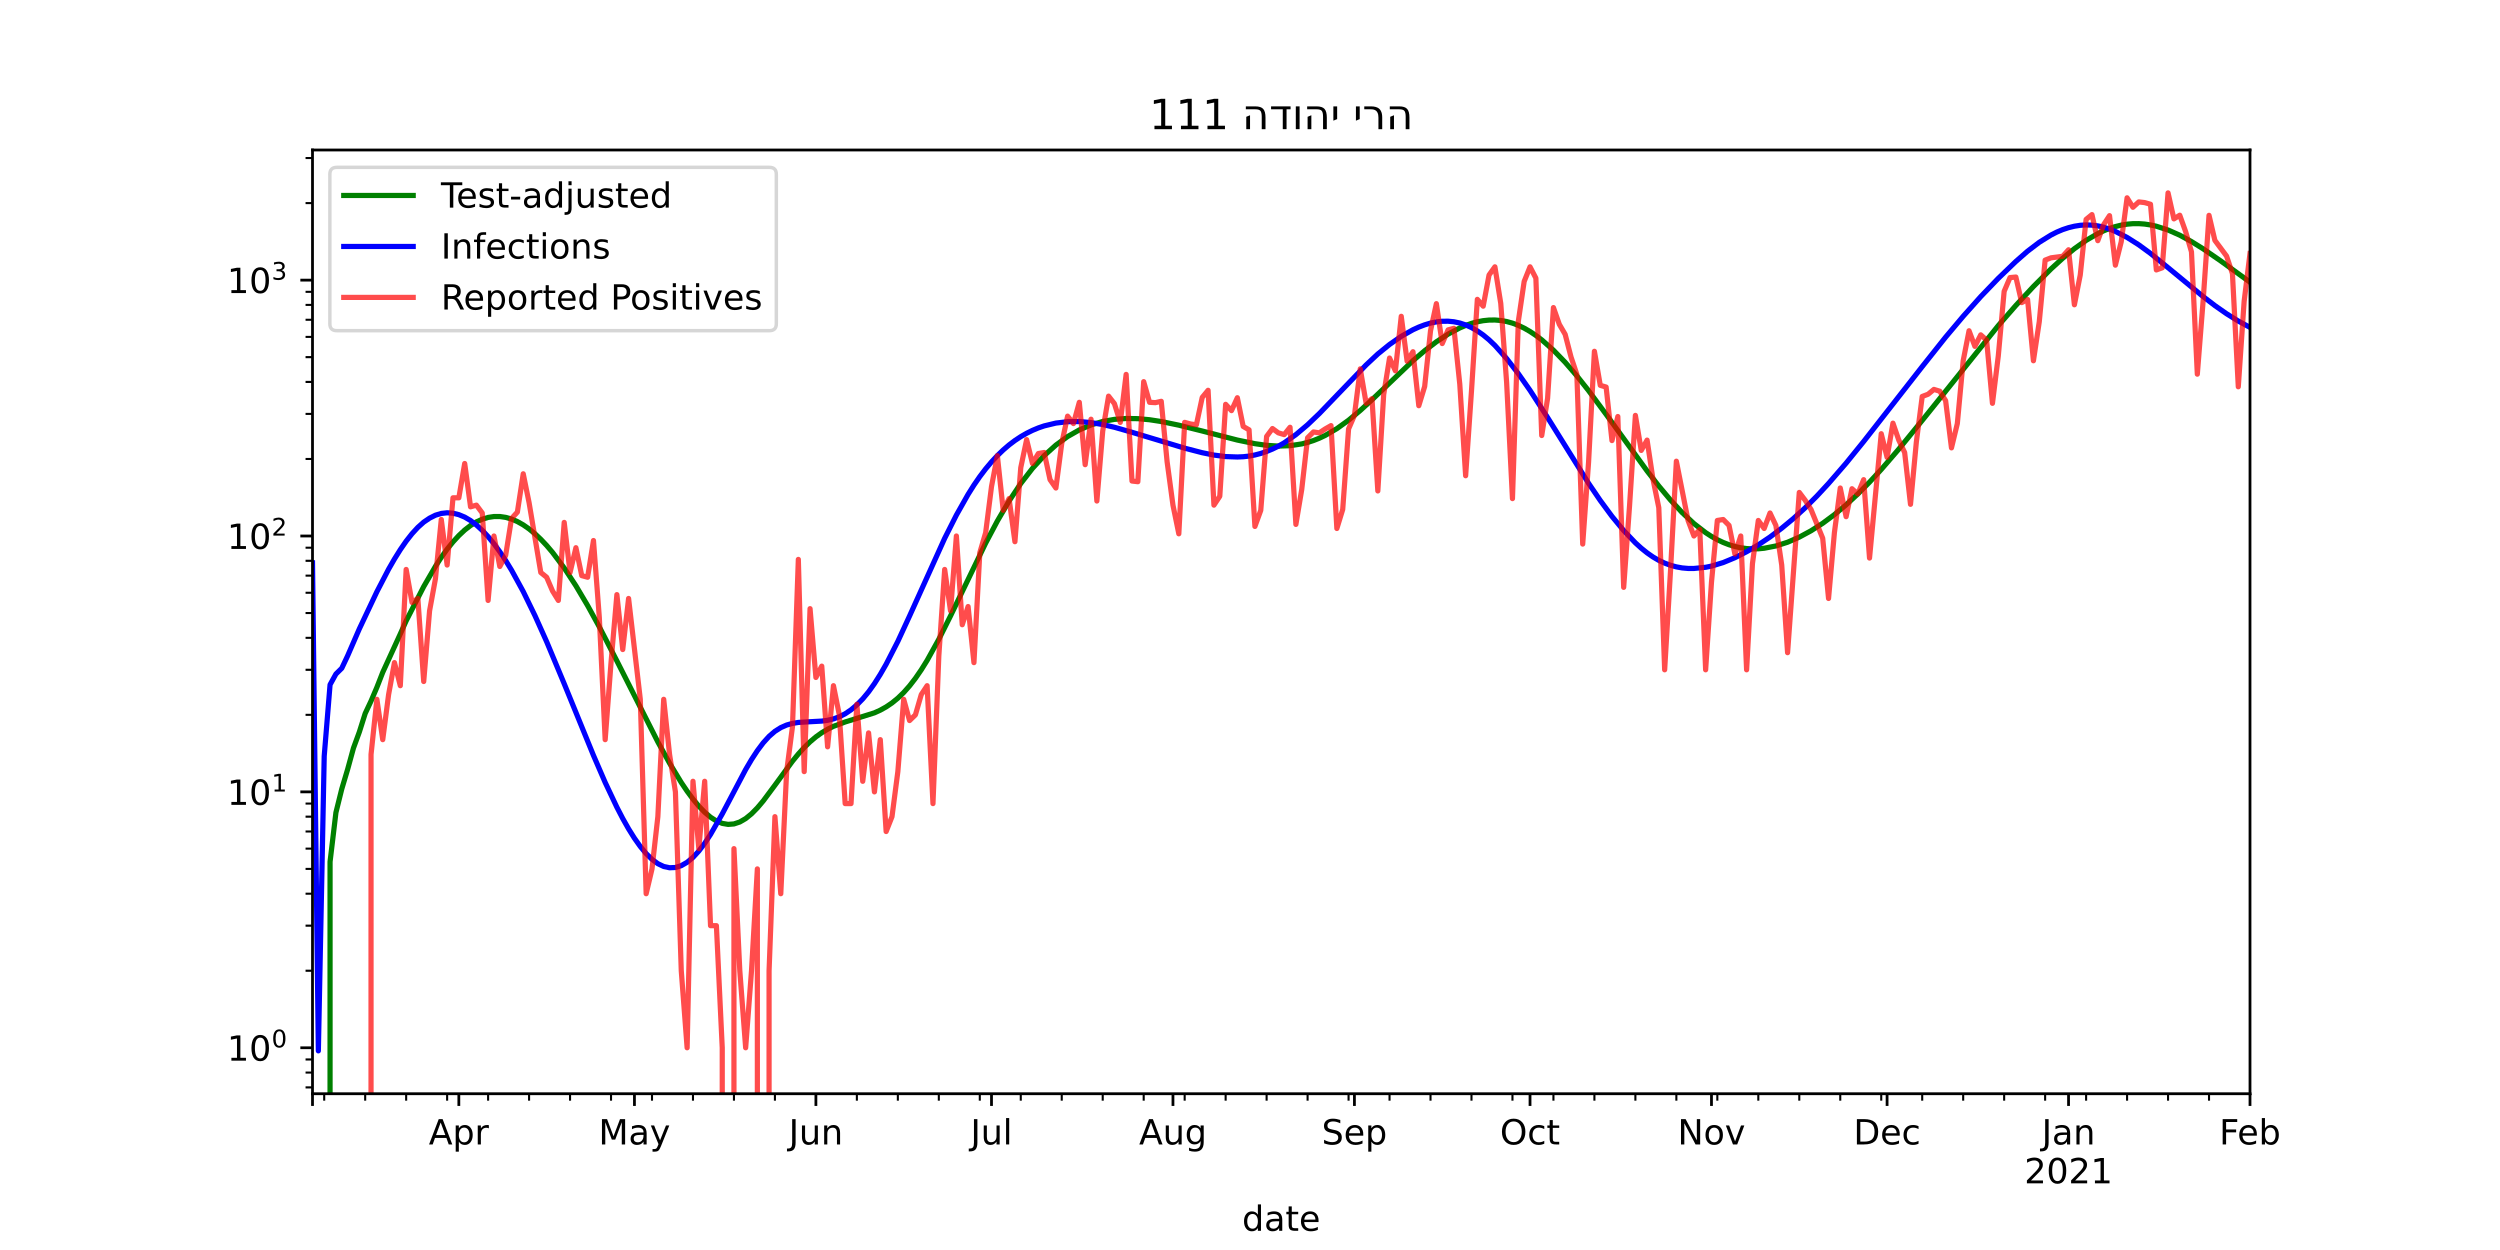 <?xml version="1.0" encoding="utf-8" standalone="no"?>
<!DOCTYPE svg PUBLIC "-//W3C//DTD SVG 1.1//EN"
  "http://www.w3.org/Graphics/SVG/1.1/DTD/svg11.dtd">
<!-- Created with matplotlib (https://matplotlib.org/) -->
<svg height="360pt" version="1.1" viewBox="0 0 720 360" width="720pt" xmlns="http://www.w3.org/2000/svg" xmlns:xlink="http://www.w3.org/1999/xlink">
 <defs>
  <style type="text/css">*{stroke-linecap:butt;stroke-linejoin:round;}</style>
 </defs>
 <g id="figure_1">
  <g id="patch_1">
   <path d="M 0 360 
L 720 360 
L 720 0 
L 0 0 
z
" style="fill:#ffffff;"/>
  </g>
  <g id="axes_1">
   <g id="patch_2">
    <path d="M 90 315 
L 648 315 
L 648 43.2 
L 90 43.2 
z
" style="fill:#ffffff;"/>
   </g>
   <g id="matplotlib.axis_1">
    <g id="xtick_1">
     <g id="line2d_1">
      <defs>
       <path d="M 0 0 
L 0 3.5 
" id="m09b22034c0" style="stroke:#000000;stroke-width:0.8;"/>
      </defs>
      <g>
       <use style="stroke:#000000;stroke-width:0.8;" x="90" xlink:href="#m09b22034c0" y="315"/>
      </g>
     </g>
    </g>
    <g id="xtick_2">
     <g id="line2d_2">
      <g>
       <use style="stroke:#000000;stroke-width:0.8;" x="132.145" xlink:href="#m09b22034c0" y="315"/>
      </g>
     </g>
     <g id="text_1">
      <!-- Apr -->
      <g transform="translate(123.495 329.598)scale(0.1 -0.1)">
       <defs>
        <path d="M 34.188 63.188 
L 20.797 26.906 
L 47.609 26.906 
z
M 28.609 72.906 
L 39.797 72.906 
L 67.578 0 
L 57.328 0 
L 50.688 18.703 
L 17.828 18.703 
L 11.188 0 
L 0.781 0 
z
" id="DejaVuSans-65"/>
        <path d="M 18.109 8.203 
L 18.109 -20.797 
L 9.078 -20.797 
L 9.078 54.688 
L 18.109 54.688 
L 18.109 46.391 
Q 20.953 51.266 25.266 53.625 
Q 29.594 56 35.594 56 
Q 45.562 56 51.781 48.094 
Q 58.016 40.188 58.016 27.297 
Q 58.016 14.406 51.781 6.484 
Q 45.562 -1.422 35.594 -1.422 
Q 29.594 -1.422 25.266 0.953 
Q 20.953 3.328 18.109 8.203 
z
M 48.688 27.297 
Q 48.688 37.203 44.609 42.844 
Q 40.531 48.484 33.406 48.484 
Q 26.266 48.484 22.188 42.844 
Q 18.109 37.203 18.109 27.297 
Q 18.109 17.391 22.188 11.75 
Q 26.266 6.109 33.406 6.109 
Q 40.531 6.109 44.609 11.75 
Q 48.688 17.391 48.688 27.297 
z
" id="DejaVuSans-112"/>
        <path d="M 41.109 46.297 
Q 39.594 47.172 37.812 47.578 
Q 36.031 48 33.891 48 
Q 26.266 48 22.188 43.047 
Q 18.109 38.094 18.109 28.812 
L 18.109 0 
L 9.078 0 
L 9.078 54.688 
L 18.109 54.688 
L 18.109 46.188 
Q 20.953 51.172 25.484 53.578 
Q 30.031 56 36.531 56 
Q 37.453 56 38.578 55.875 
Q 39.703 55.766 41.062 55.516 
z
" id="DejaVuSans-114"/>
       </defs>
       <use xlink:href="#DejaVuSans-65"/>
       <use x="68.408" xlink:href="#DejaVuSans-112"/>
       <use x="131.885" xlink:href="#DejaVuSans-114"/>
      </g>
     </g>
    </g>
    <g id="xtick_3">
     <g id="line2d_3">
      <g>
       <use style="stroke:#000000;stroke-width:0.8;" x="182.719" xlink:href="#m09b22034c0" y="315"/>
      </g>
     </g>
     <g id="text_2">
      <!-- May -->
      <g transform="translate(172.382 329.598)scale(0.1 -0.1)">
       <defs>
        <path d="M 9.812 72.906 
L 24.516 72.906 
L 43.109 23.297 
L 61.812 72.906 
L 76.516 72.906 
L 76.516 0 
L 66.891 0 
L 66.891 64.016 
L 48.094 14.016 
L 38.188 14.016 
L 19.391 64.016 
L 19.391 0 
L 9.812 0 
z
" id="DejaVuSans-77"/>
        <path d="M 34.281 27.484 
Q 23.391 27.484 19.188 25 
Q 14.984 22.516 14.984 16.5 
Q 14.984 11.719 18.141 8.906 
Q 21.297 6.109 26.703 6.109 
Q 34.188 6.109 38.703 11.406 
Q 43.219 16.703 43.219 25.484 
L 43.219 27.484 
z
M 52.203 31.203 
L 52.203 0 
L 43.219 0 
L 43.219 8.297 
Q 40.141 3.328 35.547 0.953 
Q 30.953 -1.422 24.312 -1.422 
Q 15.922 -1.422 10.953 3.297 
Q 6 8.016 6 15.922 
Q 6 25.141 12.172 29.828 
Q 18.359 34.516 30.609 34.516 
L 43.219 34.516 
L 43.219 35.406 
Q 43.219 41.609 39.141 45 
Q 35.062 48.391 27.688 48.391 
Q 23 48.391 18.547 47.266 
Q 14.109 46.141 10.016 43.891 
L 10.016 52.203 
Q 14.938 54.109 19.578 55.047 
Q 24.219 56 28.609 56 
Q 40.484 56 46.344 49.844 
Q 52.203 43.703 52.203 31.203 
z
" id="DejaVuSans-97"/>
        <path d="M 32.172 -5.078 
Q 28.375 -14.844 24.75 -17.812 
Q 21.141 -20.797 15.094 -20.797 
L 7.906 -20.797 
L 7.906 -13.281 
L 13.188 -13.281 
Q 16.891 -13.281 18.938 -11.516 
Q 21 -9.766 23.484 -3.219 
L 25.094 0.875 
L 2.984 54.688 
L 12.5 54.688 
L 29.594 11.922 
L 46.688 54.688 
L 56.203 54.688 
z
" id="DejaVuSans-121"/>
       </defs>
       <use xlink:href="#DejaVuSans-77"/>
       <use x="86.279" xlink:href="#DejaVuSans-97"/>
       <use x="147.559" xlink:href="#DejaVuSans-121"/>
      </g>
     </g>
    </g>
    <g id="xtick_4">
     <g id="line2d_4">
      <g>
       <use style="stroke:#000000;stroke-width:0.8;" x="234.979" xlink:href="#m09b22034c0" y="315"/>
      </g>
     </g>
     <g id="text_3">
      <!-- Jun -->
      <g transform="translate(227.166 329.598)scale(0.1 -0.1)">
       <defs>
        <path d="M 9.812 72.906 
L 19.672 72.906 
L 19.672 5.078 
Q 19.672 -8.109 14.672 -14.062 
Q 9.672 -20.016 -1.422 -20.016 
L -5.172 -20.016 
L -5.172 -11.719 
L -2.094 -11.719 
Q 4.438 -11.719 7.125 -8.047 
Q 9.812 -4.391 9.812 5.078 
z
" id="DejaVuSans-74"/>
        <path d="M 8.5 21.578 
L 8.5 54.688 
L 17.484 54.688 
L 17.484 21.922 
Q 17.484 14.156 20.5 10.266 
Q 23.531 6.391 29.594 6.391 
Q 36.859 6.391 41.078 11.031 
Q 45.312 15.672 45.312 23.688 
L 45.312 54.688 
L 54.297 54.688 
L 54.297 0 
L 45.312 0 
L 45.312 8.406 
Q 42.047 3.422 37.719 1 
Q 33.406 -1.422 27.688 -1.422 
Q 18.266 -1.422 13.375 4.438 
Q 8.5 10.297 8.5 21.578 
z
M 31.109 56 
z
" id="DejaVuSans-117"/>
        <path d="M 54.891 33.016 
L 54.891 0 
L 45.906 0 
L 45.906 32.719 
Q 45.906 40.484 42.875 44.328 
Q 39.844 48.188 33.797 48.188 
Q 26.516 48.188 22.312 43.547 
Q 18.109 38.922 18.109 30.906 
L 18.109 0 
L 9.078 0 
L 9.078 54.688 
L 18.109 54.688 
L 18.109 46.188 
Q 21.344 51.125 25.703 53.562 
Q 30.078 56 35.797 56 
Q 45.219 56 50.047 50.172 
Q 54.891 44.344 54.891 33.016 
z
" id="DejaVuSans-110"/>
       </defs>
       <use xlink:href="#DejaVuSans-74"/>
       <use x="29.492" xlink:href="#DejaVuSans-117"/>
       <use x="92.871" xlink:href="#DejaVuSans-110"/>
      </g>
     </g>
    </g>
    <g id="xtick_5">
     <g id="line2d_5">
      <g>
       <use style="stroke:#000000;stroke-width:0.8;" x="285.553" xlink:href="#m09b22034c0" y="315"/>
      </g>
     </g>
     <g id="text_4">
      <!-- Jul -->
      <g transform="translate(279.52 329.598)scale(0.1 -0.1)">
       <defs>
        <path d="M 9.422 75.984 
L 18.406 75.984 
L 18.406 0 
L 9.422 0 
z
" id="DejaVuSans-108"/>
       </defs>
       <use xlink:href="#DejaVuSans-74"/>
       <use x="29.492" xlink:href="#DejaVuSans-117"/>
       <use x="92.871" xlink:href="#DejaVuSans-108"/>
      </g>
     </g>
    </g>
    <g id="xtick_6">
     <g id="line2d_6">
      <g>
       <use style="stroke:#000000;stroke-width:0.8;" x="337.813" xlink:href="#m09b22034c0" y="315"/>
      </g>
     </g>
     <g id="text_5">
      <!-- Aug -->
      <g transform="translate(328.049 329.598)scale(0.1 -0.1)">
       <defs>
        <path d="M 45.406 27.984 
Q 45.406 37.75 41.375 43.109 
Q 37.359 48.484 30.078 48.484 
Q 22.859 48.484 18.828 43.109 
Q 14.797 37.75 14.797 27.984 
Q 14.797 18.266 18.828 12.891 
Q 22.859 7.516 30.078 7.516 
Q 37.359 7.516 41.375 12.891 
Q 45.406 18.266 45.406 27.984 
z
M 54.391 6.781 
Q 54.391 -7.172 48.188 -13.984 
Q 42 -20.797 29.203 -20.797 
Q 24.469 -20.797 20.266 -20.094 
Q 16.062 -19.391 12.109 -17.922 
L 12.109 -9.188 
Q 16.062 -11.328 19.922 -12.344 
Q 23.781 -13.375 27.781 -13.375 
Q 36.625 -13.375 41.016 -8.766 
Q 45.406 -4.156 45.406 5.172 
L 45.406 9.625 
Q 42.625 4.781 38.281 2.391 
Q 33.938 0 27.875 0 
Q 17.828 0 11.672 7.656 
Q 5.516 15.328 5.516 27.984 
Q 5.516 40.672 11.672 48.328 
Q 17.828 56 27.875 56 
Q 33.938 56 38.281 53.609 
Q 42.625 51.219 45.406 46.391 
L 45.406 54.688 
L 54.391 54.688 
z
" id="DejaVuSans-103"/>
       </defs>
       <use xlink:href="#DejaVuSans-65"/>
       <use x="68.408" xlink:href="#DejaVuSans-117"/>
       <use x="131.787" xlink:href="#DejaVuSans-103"/>
      </g>
     </g>
    </g>
    <g id="xtick_7">
     <g id="line2d_7">
      <g>
       <use style="stroke:#000000;stroke-width:0.8;" x="390.073" xlink:href="#m09b22034c0" y="315"/>
      </g>
     </g>
     <g id="text_6">
      <!-- Sep -->
      <g transform="translate(380.648 329.598)scale(0.1 -0.1)">
       <defs>
        <path d="M 53.516 70.516 
L 53.516 60.891 
Q 47.906 63.578 42.922 64.891 
Q 37.938 66.219 33.297 66.219 
Q 25.25 66.219 20.875 63.094 
Q 16.5 59.969 16.5 54.203 
Q 16.5 49.359 19.406 46.891 
Q 22.312 44.438 30.422 42.922 
L 36.375 41.703 
Q 47.406 39.594 52.656 34.297 
Q 57.906 29 57.906 20.125 
Q 57.906 9.516 50.797 4.047 
Q 43.703 -1.422 29.984 -1.422 
Q 24.812 -1.422 18.969 -0.25 
Q 13.141 0.922 6.891 3.219 
L 6.891 13.375 
Q 12.891 10.016 18.656 8.297 
Q 24.422 6.594 29.984 6.594 
Q 38.422 6.594 43.016 9.906 
Q 47.609 13.234 47.609 19.391 
Q 47.609 24.75 44.312 27.781 
Q 41.016 30.812 33.5 32.328 
L 27.484 33.5 
Q 16.453 35.688 11.516 40.375 
Q 6.594 45.062 6.594 53.422 
Q 6.594 63.094 13.406 68.656 
Q 20.219 74.219 32.172 74.219 
Q 37.312 74.219 42.625 73.281 
Q 47.953 72.359 53.516 70.516 
z
" id="DejaVuSans-83"/>
        <path d="M 56.203 29.594 
L 56.203 25.203 
L 14.891 25.203 
Q 15.484 15.922 20.484 11.062 
Q 25.484 6.203 34.422 6.203 
Q 39.594 6.203 44.453 7.469 
Q 49.312 8.734 54.109 11.281 
L 54.109 2.781 
Q 49.266 0.734 44.188 -0.344 
Q 39.109 -1.422 33.891 -1.422 
Q 20.797 -1.422 13.156 6.188 
Q 5.516 13.812 5.516 26.812 
Q 5.516 40.234 12.766 48.109 
Q 20.016 56 32.328 56 
Q 43.359 56 49.781 48.891 
Q 56.203 41.797 56.203 29.594 
z
M 47.219 32.234 
Q 47.125 39.594 43.094 43.984 
Q 39.062 48.391 32.422 48.391 
Q 24.906 48.391 20.391 44.141 
Q 15.875 39.891 15.188 32.172 
z
" id="DejaVuSans-101"/>
       </defs>
       <use xlink:href="#DejaVuSans-83"/>
       <use x="63.477" xlink:href="#DejaVuSans-101"/>
       <use x="125" xlink:href="#DejaVuSans-112"/>
      </g>
     </g>
    </g>
    <g id="xtick_8">
     <g id="line2d_8">
      <g>
       <use style="stroke:#000000;stroke-width:0.8;" x="440.647" xlink:href="#m09b22034c0" y="315"/>
      </g>
     </g>
     <g id="text_7">
      <!-- Oct -->
      <g transform="translate(432.001 329.598)scale(0.1 -0.1)">
       <defs>
        <path d="M 39.406 66.219 
Q 28.656 66.219 22.328 58.203 
Q 16.016 50.203 16.016 36.375 
Q 16.016 22.609 22.328 14.594 
Q 28.656 6.594 39.406 6.594 
Q 50.141 6.594 56.422 14.594 
Q 62.703 22.609 62.703 36.375 
Q 62.703 50.203 56.422 58.203 
Q 50.141 66.219 39.406 66.219 
z
M 39.406 74.219 
Q 54.734 74.219 63.906 63.938 
Q 73.094 53.656 73.094 36.375 
Q 73.094 19.141 63.906 8.859 
Q 54.734 -1.422 39.406 -1.422 
Q 24.031 -1.422 14.812 8.828 
Q 5.609 19.094 5.609 36.375 
Q 5.609 53.656 14.812 63.938 
Q 24.031 74.219 39.406 74.219 
z
" id="DejaVuSans-79"/>
        <path d="M 48.781 52.594 
L 48.781 44.188 
Q 44.969 46.297 41.141 47.344 
Q 37.312 48.391 33.406 48.391 
Q 24.656 48.391 19.812 42.844 
Q 14.984 37.312 14.984 27.297 
Q 14.984 17.281 19.812 11.734 
Q 24.656 6.203 33.406 6.203 
Q 37.312 6.203 41.141 7.25 
Q 44.969 8.297 48.781 10.406 
L 48.781 2.094 
Q 45.016 0.344 40.984 -0.531 
Q 36.969 -1.422 32.422 -1.422 
Q 20.062 -1.422 12.781 6.344 
Q 5.516 14.109 5.516 27.297 
Q 5.516 40.672 12.859 48.328 
Q 20.219 56 33.016 56 
Q 37.156 56 41.109 55.141 
Q 45.062 54.297 48.781 52.594 
z
" id="DejaVuSans-99"/>
        <path d="M 18.312 70.219 
L 18.312 54.688 
L 36.812 54.688 
L 36.812 47.703 
L 18.312 47.703 
L 18.312 18.016 
Q 18.312 11.328 20.141 9.422 
Q 21.969 7.516 27.594 7.516 
L 36.812 7.516 
L 36.812 0 
L 27.594 0 
Q 17.188 0 13.234 3.875 
Q 9.281 7.766 9.281 18.016 
L 9.281 47.703 
L 2.688 47.703 
L 2.688 54.688 
L 9.281 54.688 
L 9.281 70.219 
z
" id="DejaVuSans-116"/>
       </defs>
       <use xlink:href="#DejaVuSans-79"/>
       <use x="78.711" xlink:href="#DejaVuSans-99"/>
       <use x="133.691" xlink:href="#DejaVuSans-116"/>
      </g>
     </g>
    </g>
    <g id="xtick_9">
     <g id="line2d_9">
      <g>
       <use style="stroke:#000000;stroke-width:0.8;" x="492.906" xlink:href="#m09b22034c0" y="315"/>
      </g>
     </g>
     <g id="text_8">
      <!-- Nov -->
      <g transform="translate(483.147 329.598)scale(0.1 -0.1)">
       <defs>
        <path d="M 9.812 72.906 
L 23.094 72.906 
L 55.422 11.922 
L 55.422 72.906 
L 64.984 72.906 
L 64.984 0 
L 51.703 0 
L 19.391 60.984 
L 19.391 0 
L 9.812 0 
z
" id="DejaVuSans-78"/>
        <path d="M 30.609 48.391 
Q 23.391 48.391 19.188 42.75 
Q 14.984 37.109 14.984 27.297 
Q 14.984 17.484 19.156 11.844 
Q 23.344 6.203 30.609 6.203 
Q 37.797 6.203 41.984 11.859 
Q 46.188 17.531 46.188 27.297 
Q 46.188 37.016 41.984 42.703 
Q 37.797 48.391 30.609 48.391 
z
M 30.609 56 
Q 42.328 56 49.016 48.375 
Q 55.719 40.766 55.719 27.297 
Q 55.719 13.875 49.016 6.219 
Q 42.328 -1.422 30.609 -1.422 
Q 18.844 -1.422 12.172 6.219 
Q 5.516 13.875 5.516 27.297 
Q 5.516 40.766 12.172 48.375 
Q 18.844 56 30.609 56 
z
" id="DejaVuSans-111"/>
        <path d="M 2.984 54.688 
L 12.5 54.688 
L 29.594 8.797 
L 46.688 54.688 
L 56.203 54.688 
L 35.688 0 
L 23.484 0 
z
" id="DejaVuSans-118"/>
       </defs>
       <use xlink:href="#DejaVuSans-78"/>
       <use x="74.805" xlink:href="#DejaVuSans-111"/>
       <use x="135.986" xlink:href="#DejaVuSans-118"/>
      </g>
     </g>
    </g>
    <g id="xtick_10">
     <g id="line2d_10">
      <g>
       <use style="stroke:#000000;stroke-width:0.8;" x="543.48" xlink:href="#m09b22034c0" y="315"/>
      </g>
     </g>
     <g id="text_9">
      <!-- Dec -->
      <g transform="translate(533.805 329.598)scale(0.1 -0.1)">
       <defs>
        <path d="M 19.672 64.797 
L 19.672 8.109 
L 31.594 8.109 
Q 46.688 8.109 53.688 14.938 
Q 60.688 21.781 60.688 36.531 
Q 60.688 51.172 53.688 57.984 
Q 46.688 64.797 31.594 64.797 
z
M 9.812 72.906 
L 30.078 72.906 
Q 51.266 72.906 61.172 64.094 
Q 71.094 55.281 71.094 36.531 
Q 71.094 17.672 61.125 8.828 
Q 51.172 0 30.078 0 
L 9.812 0 
z
" id="DejaVuSans-68"/>
       </defs>
       <use xlink:href="#DejaVuSans-68"/>
       <use x="77.002" xlink:href="#DejaVuSans-101"/>
       <use x="138.525" xlink:href="#DejaVuSans-99"/>
      </g>
     </g>
    </g>
    <g id="xtick_11">
     <g id="line2d_11">
      <g>
       <use style="stroke:#000000;stroke-width:0.8;" x="595.74" xlink:href="#m09b22034c0" y="315"/>
      </g>
     </g>
     <g id="text_10">
      <!-- Jan -->
      <g transform="translate(588.032 329.598)scale(0.1 -0.1)">
       <use xlink:href="#DejaVuSans-74"/>
       <use x="29.492" xlink:href="#DejaVuSans-97"/>
       <use x="90.771" xlink:href="#DejaVuSans-110"/>
      </g>
      <!-- 2021 -->
      <g transform="translate(583.015 340.796)scale(0.1 -0.1)">
       <defs>
        <path d="M 19.188 8.297 
L 53.609 8.297 
L 53.609 0 
L 7.328 0 
L 7.328 8.297 
Q 12.938 14.109 22.625 23.891 
Q 32.328 33.688 34.812 36.531 
Q 39.547 41.844 41.422 45.531 
Q 43.312 49.219 43.312 52.781 
Q 43.312 58.594 39.234 62.25 
Q 35.156 65.922 28.609 65.922 
Q 23.969 65.922 18.812 64.312 
Q 13.672 62.703 7.812 59.422 
L 7.812 69.391 
Q 13.766 71.781 18.938 73 
Q 24.125 74.219 28.422 74.219 
Q 39.75 74.219 46.484 68.547 
Q 53.219 62.891 53.219 53.422 
Q 53.219 48.922 51.531 44.891 
Q 49.859 40.875 45.406 35.406 
Q 44.188 33.984 37.641 27.219 
Q 31.109 20.453 19.188 8.297 
z
" id="DejaVuSans-50"/>
        <path d="M 31.781 66.406 
Q 24.172 66.406 20.328 58.906 
Q 16.5 51.422 16.5 36.375 
Q 16.5 21.391 20.328 13.891 
Q 24.172 6.391 31.781 6.391 
Q 39.453 6.391 43.281 13.891 
Q 47.125 21.391 47.125 36.375 
Q 47.125 51.422 43.281 58.906 
Q 39.453 66.406 31.781 66.406 
z
M 31.781 74.219 
Q 44.047 74.219 50.516 64.516 
Q 56.984 54.828 56.984 36.375 
Q 56.984 17.969 50.516 8.266 
Q 44.047 -1.422 31.781 -1.422 
Q 19.531 -1.422 13.062 8.266 
Q 6.594 17.969 6.594 36.375 
Q 6.594 54.828 13.062 64.516 
Q 19.531 74.219 31.781 74.219 
z
" id="DejaVuSans-48"/>
        <path d="M 12.406 8.297 
L 28.516 8.297 
L 28.516 63.922 
L 10.984 60.406 
L 10.984 69.391 
L 28.422 72.906 
L 38.281 72.906 
L 38.281 8.297 
L 54.391 8.297 
L 54.391 0 
L 12.406 0 
z
" id="DejaVuSans-49"/>
       </defs>
       <use xlink:href="#DejaVuSans-50"/>
       <use x="63.623" xlink:href="#DejaVuSans-48"/>
       <use x="127.246" xlink:href="#DejaVuSans-50"/>
       <use x="190.869" xlink:href="#DejaVuSans-49"/>
      </g>
     </g>
    </g>
    <g id="xtick_12">
     <g id="line2d_12">
      <g>
       <use style="stroke:#000000;stroke-width:0.8;" x="648" xlink:href="#m09b22034c0" y="315"/>
      </g>
     </g>
     <g id="text_11">
      <!-- Feb -->
      <g transform="translate(639.148 329.598)scale(0.1 -0.1)">
       <defs>
        <path d="M 9.812 72.906 
L 51.703 72.906 
L 51.703 64.594 
L 19.672 64.594 
L 19.672 43.109 
L 48.578 43.109 
L 48.578 34.812 
L 19.672 34.812 
L 19.672 0 
L 9.812 0 
z
" id="DejaVuSans-70"/>
        <path d="M 48.688 27.297 
Q 48.688 37.203 44.609 42.844 
Q 40.531 48.484 33.406 48.484 
Q 26.266 48.484 22.188 42.844 
Q 18.109 37.203 18.109 27.297 
Q 18.109 17.391 22.188 11.75 
Q 26.266 6.109 33.406 6.109 
Q 40.531 6.109 44.609 11.75 
Q 48.688 17.391 48.688 27.297 
z
M 18.109 46.391 
Q 20.953 51.266 25.266 53.625 
Q 29.594 56 35.594 56 
Q 45.562 56 51.781 48.094 
Q 58.016 40.188 58.016 27.297 
Q 58.016 14.406 51.781 6.484 
Q 45.562 -1.422 35.594 -1.422 
Q 29.594 -1.422 25.266 0.953 
Q 20.953 3.328 18.109 8.203 
L 18.109 0 
L 9.078 0 
L 9.078 75.984 
L 18.109 75.984 
z
" id="DejaVuSans-98"/>
       </defs>
       <use xlink:href="#DejaVuSans-70"/>
       <use x="52.02" xlink:href="#DejaVuSans-101"/>
       <use x="113.543" xlink:href="#DejaVuSans-98"/>
      </g>
     </g>
    </g>
    <g id="xtick_13">
     <g id="line2d_13">
      <defs>
       <path d="M 0 0 
L 0 2 
" id="m350a0239b2" style="stroke:#000000;stroke-width:0.6;"/>
      </defs>
      <g>
       <use style="stroke:#000000;stroke-width:0.6;" x="93.372" xlink:href="#m350a0239b2" y="315"/>
      </g>
     </g>
    </g>
    <g id="xtick_14">
     <g id="line2d_14">
      <g>
       <use style="stroke:#000000;stroke-width:0.6;" x="105.172" xlink:href="#m350a0239b2" y="315"/>
      </g>
     </g>
    </g>
    <g id="xtick_15">
     <g id="line2d_15">
      <g>
       <use style="stroke:#000000;stroke-width:0.6;" x="116.973" xlink:href="#m350a0239b2" y="315"/>
      </g>
     </g>
    </g>
    <g id="xtick_16">
     <g id="line2d_16">
      <g>
       <use style="stroke:#000000;stroke-width:0.6;" x="128.773" xlink:href="#m350a0239b2" y="315"/>
      </g>
     </g>
    </g>
    <g id="xtick_17">
     <g id="line2d_17">
      <g>
       <use style="stroke:#000000;stroke-width:0.6;" x="140.574" xlink:href="#m350a0239b2" y="315"/>
      </g>
     </g>
    </g>
    <g id="xtick_18">
     <g id="line2d_18">
      <g>
       <use style="stroke:#000000;stroke-width:0.6;" x="152.375" xlink:href="#m350a0239b2" y="315"/>
      </g>
     </g>
    </g>
    <g id="xtick_19">
     <g id="line2d_19">
      <g>
       <use style="stroke:#000000;stroke-width:0.6;" x="164.175" xlink:href="#m350a0239b2" y="315"/>
      </g>
     </g>
    </g>
    <g id="xtick_20">
     <g id="line2d_20">
      <g>
       <use style="stroke:#000000;stroke-width:0.6;" x="175.976" xlink:href="#m350a0239b2" y="315"/>
      </g>
     </g>
    </g>
    <g id="xtick_21">
     <g id="line2d_21">
      <g>
       <use style="stroke:#000000;stroke-width:0.6;" x="187.776" xlink:href="#m350a0239b2" y="315"/>
      </g>
     </g>
    </g>
    <g id="xtick_22">
     <g id="line2d_22">
      <g>
       <use style="stroke:#000000;stroke-width:0.6;" x="199.577" xlink:href="#m350a0239b2" y="315"/>
      </g>
     </g>
    </g>
    <g id="xtick_23">
     <g id="line2d_23">
      <g>
       <use style="stroke:#000000;stroke-width:0.6;" x="211.378" xlink:href="#m350a0239b2" y="315"/>
      </g>
     </g>
    </g>
    <g id="xtick_24">
     <g id="line2d_24">
      <g>
       <use style="stroke:#000000;stroke-width:0.6;" x="223.178" xlink:href="#m350a0239b2" y="315"/>
      </g>
     </g>
    </g>
    <g id="xtick_25">
     <g id="line2d_25">
      <g>
       <use style="stroke:#000000;stroke-width:0.6;" x="246.779" xlink:href="#m350a0239b2" y="315"/>
      </g>
     </g>
    </g>
    <g id="xtick_26">
     <g id="line2d_26">
      <g>
       <use style="stroke:#000000;stroke-width:0.6;" x="258.58" xlink:href="#m350a0239b2" y="315"/>
      </g>
     </g>
    </g>
    <g id="xtick_27">
     <g id="line2d_27">
      <g>
       <use style="stroke:#000000;stroke-width:0.6;" x="270.381" xlink:href="#m350a0239b2" y="315"/>
      </g>
     </g>
    </g>
    <g id="xtick_28">
     <g id="line2d_28">
      <g>
       <use style="stroke:#000000;stroke-width:0.6;" x="282.181" xlink:href="#m350a0239b2" y="315"/>
      </g>
     </g>
    </g>
    <g id="xtick_29">
     <g id="line2d_29">
      <g>
       <use style="stroke:#000000;stroke-width:0.6;" x="293.982" xlink:href="#m350a0239b2" y="315"/>
      </g>
     </g>
    </g>
    <g id="xtick_30">
     <g id="line2d_30">
      <g>
       <use style="stroke:#000000;stroke-width:0.6;" x="305.782" xlink:href="#m350a0239b2" y="315"/>
      </g>
     </g>
    </g>
    <g id="xtick_31">
     <g id="line2d_31">
      <g>
       <use style="stroke:#000000;stroke-width:0.6;" x="317.583" xlink:href="#m350a0239b2" y="315"/>
      </g>
     </g>
    </g>
    <g id="xtick_32">
     <g id="line2d_32">
      <g>
       <use style="stroke:#000000;stroke-width:0.6;" x="329.384" xlink:href="#m350a0239b2" y="315"/>
      </g>
     </g>
    </g>
    <g id="xtick_33">
     <g id="line2d_33">
      <g>
       <use style="stroke:#000000;stroke-width:0.6;" x="341.184" xlink:href="#m350a0239b2" y="315"/>
      </g>
     </g>
    </g>
    <g id="xtick_34">
     <g id="line2d_34">
      <g>
       <use style="stroke:#000000;stroke-width:0.6;" x="352.985" xlink:href="#m350a0239b2" y="315"/>
      </g>
     </g>
    </g>
    <g id="xtick_35">
     <g id="line2d_35">
      <g>
       <use style="stroke:#000000;stroke-width:0.6;" x="364.785" xlink:href="#m350a0239b2" y="315"/>
      </g>
     </g>
    </g>
    <g id="xtick_36">
     <g id="line2d_36">
      <g>
       <use style="stroke:#000000;stroke-width:0.6;" x="376.586" xlink:href="#m350a0239b2" y="315"/>
      </g>
     </g>
    </g>
    <g id="xtick_37">
     <g id="line2d_37">
      <g>
       <use style="stroke:#000000;stroke-width:0.6;" x="388.387" xlink:href="#m350a0239b2" y="315"/>
      </g>
     </g>
    </g>
    <g id="xtick_38">
     <g id="line2d_38">
      <g>
       <use style="stroke:#000000;stroke-width:0.6;" x="400.187" xlink:href="#m350a0239b2" y="315"/>
      </g>
     </g>
    </g>
    <g id="xtick_39">
     <g id="line2d_39">
      <g>
       <use style="stroke:#000000;stroke-width:0.6;" x="411.988" xlink:href="#m350a0239b2" y="315"/>
      </g>
     </g>
    </g>
    <g id="xtick_40">
     <g id="line2d_40">
      <g>
       <use style="stroke:#000000;stroke-width:0.6;" x="423.789" xlink:href="#m350a0239b2" y="315"/>
      </g>
     </g>
    </g>
    <g id="xtick_41">
     <g id="line2d_41">
      <g>
       <use style="stroke:#000000;stroke-width:0.6;" x="435.589" xlink:href="#m350a0239b2" y="315"/>
      </g>
     </g>
    </g>
    <g id="xtick_42">
     <g id="line2d_42">
      <g>
       <use style="stroke:#000000;stroke-width:0.6;" x="447.39" xlink:href="#m350a0239b2" y="315"/>
      </g>
     </g>
    </g>
    <g id="xtick_43">
     <g id="line2d_43">
      <g>
       <use style="stroke:#000000;stroke-width:0.6;" x="459.19" xlink:href="#m350a0239b2" y="315"/>
      </g>
     </g>
    </g>
    <g id="xtick_44">
     <g id="line2d_44">
      <g>
       <use style="stroke:#000000;stroke-width:0.6;" x="470.991" xlink:href="#m350a0239b2" y="315"/>
      </g>
     </g>
    </g>
    <g id="xtick_45">
     <g id="line2d_45">
      <g>
       <use style="stroke:#000000;stroke-width:0.6;" x="482.792" xlink:href="#m350a0239b2" y="315"/>
      </g>
     </g>
    </g>
    <g id="xtick_46">
     <g id="line2d_46">
      <g>
       <use style="stroke:#000000;stroke-width:0.6;" x="494.592" xlink:href="#m350a0239b2" y="315"/>
      </g>
     </g>
    </g>
    <g id="xtick_47">
     <g id="line2d_47">
      <g>
       <use style="stroke:#000000;stroke-width:0.6;" x="506.393" xlink:href="#m350a0239b2" y="315"/>
      </g>
     </g>
    </g>
    <g id="xtick_48">
     <g id="line2d_48">
      <g>
       <use style="stroke:#000000;stroke-width:0.6;" x="518.193" xlink:href="#m350a0239b2" y="315"/>
      </g>
     </g>
    </g>
    <g id="xtick_49">
     <g id="line2d_49">
      <g>
       <use style="stroke:#000000;stroke-width:0.6;" x="529.994" xlink:href="#m350a0239b2" y="315"/>
      </g>
     </g>
    </g>
    <g id="xtick_50">
     <g id="line2d_50">
      <g>
       <use style="stroke:#000000;stroke-width:0.6;" x="541.795" xlink:href="#m350a0239b2" y="315"/>
      </g>
     </g>
    </g>
    <g id="xtick_51">
     <g id="line2d_51">
      <g>
       <use style="stroke:#000000;stroke-width:0.6;" x="553.595" xlink:href="#m350a0239b2" y="315"/>
      </g>
     </g>
    </g>
    <g id="xtick_52">
     <g id="line2d_52">
      <g>
       <use style="stroke:#000000;stroke-width:0.6;" x="565.396" xlink:href="#m350a0239b2" y="315"/>
      </g>
     </g>
    </g>
    <g id="xtick_53">
     <g id="line2d_53">
      <g>
       <use style="stroke:#000000;stroke-width:0.6;" x="577.196" xlink:href="#m350a0239b2" y="315"/>
      </g>
     </g>
    </g>
    <g id="xtick_54">
     <g id="line2d_54">
      <g>
       <use style="stroke:#000000;stroke-width:0.6;" x="588.997" xlink:href="#m350a0239b2" y="315"/>
      </g>
     </g>
    </g>
    <g id="xtick_55">
     <g id="line2d_55">
      <g>
       <use style="stroke:#000000;stroke-width:0.6;" x="600.798" xlink:href="#m350a0239b2" y="315"/>
      </g>
     </g>
    </g>
    <g id="xtick_56">
     <g id="line2d_56">
      <g>
       <use style="stroke:#000000;stroke-width:0.6;" x="612.598" xlink:href="#m350a0239b2" y="315"/>
      </g>
     </g>
    </g>
    <g id="xtick_57">
     <g id="line2d_57">
      <g>
       <use style="stroke:#000000;stroke-width:0.6;" x="624.399" xlink:href="#m350a0239b2" y="315"/>
      </g>
     </g>
    </g>
    <g id="xtick_58">
     <g id="line2d_58">
      <g>
       <use style="stroke:#000000;stroke-width:0.6;" x="636.199" xlink:href="#m350a0239b2" y="315"/>
      </g>
     </g>
    </g>
    <g id="text_12">
     <!-- date -->
     <g transform="translate(357.725 354.474)scale(0.1 -0.1)">
      <defs>
       <path d="M 45.406 46.391 
L 45.406 75.984 
L 54.391 75.984 
L 54.391 0 
L 45.406 0 
L 45.406 8.203 
Q 42.578 3.328 38.25 0.953 
Q 33.938 -1.422 27.875 -1.422 
Q 17.969 -1.422 11.734 6.484 
Q 5.516 14.406 5.516 27.297 
Q 5.516 40.188 11.734 48.094 
Q 17.969 56 27.875 56 
Q 33.938 56 38.25 53.625 
Q 42.578 51.266 45.406 46.391 
z
M 14.797 27.297 
Q 14.797 17.391 18.875 11.75 
Q 22.953 6.109 30.078 6.109 
Q 37.203 6.109 41.297 11.75 
Q 45.406 17.391 45.406 27.297 
Q 45.406 37.203 41.297 42.844 
Q 37.203 48.484 30.078 48.484 
Q 22.953 48.484 18.875 42.844 
Q 14.797 37.203 14.797 27.297 
z
" id="DejaVuSans-100"/>
      </defs>
      <use xlink:href="#DejaVuSans-100"/>
      <use x="63.477" xlink:href="#DejaVuSans-97"/>
      <use x="124.756" xlink:href="#DejaVuSans-116"/>
      <use x="163.965" xlink:href="#DejaVuSans-101"/>
     </g>
    </g>
   </g>
   <g id="matplotlib.axis_2">
    <g id="ytick_1">
     <g id="line2d_59">
      <defs>
       <path d="M 0 0 
L -3.5 0 
" id="mf485af8b68" style="stroke:#000000;stroke-width:0.8;"/>
      </defs>
      <g>
       <use style="stroke:#000000;stroke-width:0.8;" x="90" xlink:href="#mf485af8b68" y="301.756"/>
      </g>
     </g>
     <g id="text_13">
      <!-- $\mathdefault{10^{0}}$ -->
      <g transform="translate(65.4 305.555)scale(0.1 -0.1)">
       <use transform="translate(0 0.766)" xlink:href="#DejaVuSans-49"/>
       <use transform="translate(63.623 0.766)" xlink:href="#DejaVuSans-48"/>
       <use transform="translate(128.203 39.047)scale(0.7)" xlink:href="#DejaVuSans-48"/>
      </g>
     </g>
    </g>
    <g id="ytick_2">
     <g id="line2d_60">
      <g>
       <use style="stroke:#000000;stroke-width:0.8;" x="90" xlink:href="#mf485af8b68" y="228.061"/>
      </g>
     </g>
     <g id="text_14">
      <!-- $\mathdefault{10^{1}}$ -->
      <g transform="translate(65.4 231.861)scale(0.1 -0.1)">
       <use transform="translate(0 0.684)" xlink:href="#DejaVuSans-49"/>
       <use transform="translate(63.623 0.684)" xlink:href="#DejaVuSans-48"/>
       <use transform="translate(128.203 38.966)scale(0.7)" xlink:href="#DejaVuSans-49"/>
      </g>
     </g>
    </g>
    <g id="ytick_3">
     <g id="line2d_61">
      <g>
       <use style="stroke:#000000;stroke-width:0.8;" x="90" xlink:href="#mf485af8b68" y="154.367"/>
      </g>
     </g>
     <g id="text_15">
      <!-- $\mathdefault{10^{2}}$ -->
      <g transform="translate(65.4 158.166)scale(0.1 -0.1)">
       <use transform="translate(0 0.766)" xlink:href="#DejaVuSans-49"/>
       <use transform="translate(63.623 0.766)" xlink:href="#DejaVuSans-48"/>
       <use transform="translate(128.203 39.047)scale(0.7)" xlink:href="#DejaVuSans-50"/>
      </g>
     </g>
    </g>
    <g id="ytick_4">
     <g id="line2d_62">
      <g>
       <use style="stroke:#000000;stroke-width:0.8;" x="90" xlink:href="#mf485af8b68" y="80.673"/>
      </g>
     </g>
     <g id="text_16">
      <!-- $\mathdefault{10^{3}}$ -->
      <g transform="translate(65.4 84.472)scale(0.1 -0.1)">
       <defs>
        <path d="M 40.578 39.312 
Q 47.656 37.797 51.625 33 
Q 55.609 28.219 55.609 21.188 
Q 55.609 10.406 48.188 4.484 
Q 40.766 -1.422 27.094 -1.422 
Q 22.516 -1.422 17.656 -0.516 
Q 12.797 0.391 7.625 2.203 
L 7.625 11.719 
Q 11.719 9.328 16.594 8.109 
Q 21.484 6.891 26.812 6.891 
Q 36.078 6.891 40.938 10.547 
Q 45.797 14.203 45.797 21.188 
Q 45.797 27.641 41.281 31.266 
Q 36.766 34.906 28.719 34.906 
L 20.219 34.906 
L 20.219 43.016 
L 29.109 43.016 
Q 36.375 43.016 40.234 45.922 
Q 44.094 48.828 44.094 54.297 
Q 44.094 59.906 40.109 62.906 
Q 36.141 65.922 28.719 65.922 
Q 24.656 65.922 20.016 65.031 
Q 15.375 64.156 9.812 62.312 
L 9.812 71.094 
Q 15.438 72.656 20.344 73.438 
Q 25.25 74.219 29.594 74.219 
Q 40.828 74.219 47.359 69.109 
Q 53.906 64.016 53.906 55.328 
Q 53.906 49.266 50.438 45.094 
Q 46.969 40.922 40.578 39.312 
z
" id="DejaVuSans-51"/>
       </defs>
       <use transform="translate(0 0.766)" xlink:href="#DejaVuSans-49"/>
       <use transform="translate(63.623 0.766)" xlink:href="#DejaVuSans-48"/>
       <use transform="translate(128.203 39.047)scale(0.7)" xlink:href="#DejaVuSans-51"/>
      </g>
     </g>
    </g>
    <g id="ytick_5">
     <g id="line2d_63">
      <defs>
       <path d="M 0 0 
L -2 0 
" id="m3667d026f9" style="stroke:#000000;stroke-width:0.6;"/>
      </defs>
      <g>
       <use style="stroke:#000000;stroke-width:0.6;" x="90" xlink:href="#m3667d026f9" y="313.171"/>
      </g>
     </g>
    </g>
    <g id="ytick_6">
     <g id="line2d_64">
      <g>
       <use style="stroke:#000000;stroke-width:0.6;" x="90" xlink:href="#m3667d026f9" y="308.898"/>
      </g>
     </g>
    </g>
    <g id="ytick_7">
     <g id="line2d_65">
      <g>
       <use style="stroke:#000000;stroke-width:0.6;" x="90" xlink:href="#m3667d026f9" y="305.128"/>
      </g>
     </g>
    </g>
    <g id="ytick_8">
     <g id="line2d_66">
      <g>
       <use style="stroke:#000000;stroke-width:0.6;" x="90" xlink:href="#m3667d026f9" y="279.572"/>
      </g>
     </g>
    </g>
    <g id="ytick_9">
     <g id="line2d_67">
      <g>
       <use style="stroke:#000000;stroke-width:0.6;" x="90" xlink:href="#m3667d026f9" y="266.595"/>
      </g>
     </g>
    </g>
    <g id="ytick_10">
     <g id="line2d_68">
      <g>
       <use style="stroke:#000000;stroke-width:0.6;" x="90" xlink:href="#m3667d026f9" y="257.387"/>
      </g>
     </g>
    </g>
    <g id="ytick_11">
     <g id="line2d_69">
      <g>
       <use style="stroke:#000000;stroke-width:0.6;" x="90" xlink:href="#m3667d026f9" y="250.246"/>
      </g>
     </g>
    </g>
    <g id="ytick_12">
     <g id="line2d_70">
      <g>
       <use style="stroke:#000000;stroke-width:0.6;" x="90" xlink:href="#m3667d026f9" y="244.41"/>
      </g>
     </g>
    </g>
    <g id="ytick_13">
     <g id="line2d_71">
      <g>
       <use style="stroke:#000000;stroke-width:0.6;" x="90" xlink:href="#m3667d026f9" y="239.477"/>
      </g>
     </g>
    </g>
    <g id="ytick_14">
     <g id="line2d_72">
      <g>
       <use style="stroke:#000000;stroke-width:0.6;" x="90" xlink:href="#m3667d026f9" y="235.203"/>
      </g>
     </g>
    </g>
    <g id="ytick_15">
     <g id="line2d_73">
      <g>
       <use style="stroke:#000000;stroke-width:0.6;" x="90" xlink:href="#m3667d026f9" y="231.434"/>
      </g>
     </g>
    </g>
    <g id="ytick_16">
     <g id="line2d_74">
      <g>
       <use style="stroke:#000000;stroke-width:0.6;" x="90" xlink:href="#m3667d026f9" y="205.877"/>
      </g>
     </g>
    </g>
    <g id="ytick_17">
     <g id="line2d_75">
      <g>
       <use style="stroke:#000000;stroke-width:0.6;" x="90" xlink:href="#m3667d026f9" y="192.9"/>
      </g>
     </g>
    </g>
    <g id="ytick_18">
     <g id="line2d_76">
      <g>
       <use style="stroke:#000000;stroke-width:0.6;" x="90" xlink:href="#m3667d026f9" y="183.693"/>
      </g>
     </g>
    </g>
    <g id="ytick_19">
     <g id="line2d_77">
      <g>
       <use style="stroke:#000000;stroke-width:0.6;" x="90" xlink:href="#m3667d026f9" y="176.551"/>
      </g>
     </g>
    </g>
    <g id="ytick_20">
     <g id="line2d_78">
      <g>
       <use style="stroke:#000000;stroke-width:0.6;" x="90" xlink:href="#m3667d026f9" y="170.716"/>
      </g>
     </g>
    </g>
    <g id="ytick_21">
     <g id="line2d_79">
      <g>
       <use style="stroke:#000000;stroke-width:0.6;" x="90" xlink:href="#m3667d026f9" y="165.782"/>
      </g>
     </g>
    </g>
    <g id="ytick_22">
     <g id="line2d_80">
      <g>
       <use style="stroke:#000000;stroke-width:0.6;" x="90" xlink:href="#m3667d026f9" y="161.509"/>
      </g>
     </g>
    </g>
    <g id="ytick_23">
     <g id="line2d_81">
      <g>
       <use style="stroke:#000000;stroke-width:0.6;" x="90" xlink:href="#m3667d026f9" y="157.739"/>
      </g>
     </g>
    </g>
    <g id="ytick_24">
     <g id="line2d_82">
      <g>
       <use style="stroke:#000000;stroke-width:0.6;" x="90" xlink:href="#m3667d026f9" y="132.183"/>
      </g>
     </g>
    </g>
    <g id="ytick_25">
     <g id="line2d_83">
      <g>
       <use style="stroke:#000000;stroke-width:0.6;" x="90" xlink:href="#m3667d026f9" y="119.206"/>
      </g>
     </g>
    </g>
    <g id="ytick_26">
     <g id="line2d_84">
      <g>
       <use style="stroke:#000000;stroke-width:0.6;" x="90" xlink:href="#m3667d026f9" y="109.999"/>
      </g>
     </g>
    </g>
    <g id="ytick_27">
     <g id="line2d_85">
      <g>
       <use style="stroke:#000000;stroke-width:0.6;" x="90" xlink:href="#m3667d026f9" y="102.857"/>
      </g>
     </g>
    </g>
    <g id="ytick_28">
     <g id="line2d_86">
      <g>
       <use style="stroke:#000000;stroke-width:0.6;" x="90" xlink:href="#m3667d026f9" y="97.022"/>
      </g>
     </g>
    </g>
    <g id="ytick_29">
     <g id="line2d_87">
      <g>
       <use style="stroke:#000000;stroke-width:0.6;" x="90" xlink:href="#m3667d026f9" y="92.088"/>
      </g>
     </g>
    </g>
    <g id="ytick_30">
     <g id="line2d_88">
      <g>
       <use style="stroke:#000000;stroke-width:0.6;" x="90" xlink:href="#m3667d026f9" y="87.814"/>
      </g>
     </g>
    </g>
    <g id="ytick_31">
     <g id="line2d_89">
      <g>
       <use style="stroke:#000000;stroke-width:0.6;" x="90" xlink:href="#m3667d026f9" y="84.045"/>
      </g>
     </g>
    </g>
    <g id="ytick_32">
     <g id="line2d_90">
      <g>
       <use style="stroke:#000000;stroke-width:0.6;" x="90" xlink:href="#m3667d026f9" y="58.488"/>
      </g>
     </g>
    </g>
    <g id="ytick_33">
     <g id="line2d_91">
      <g>
       <use style="stroke:#000000;stroke-width:0.6;" x="90" xlink:href="#m3667d026f9" y="45.511"/>
      </g>
     </g>
    </g>
   </g>
   <g id="line2d_92">
    <path clip-path="url(#p99fbc8c570)" d="M 95.055 361 
L 95.057 248.186 
L 96.743 234.025 
L 98.429 227.223 
L 100.115 221.577 
L 101.801 215.428 
L 103.486 210.824 
L 105.172 205.489 
L 106.858 201.9 
L 108.544 197.944 
L 110.23 193.625 
L 115.287 182.577 
L 116.973 178.805 
L 122.03 168.934 
L 125.402 163.119 
L 127.088 160.507 
L 128.773 158.159 
L 130.459 156.073 
L 132.145 154.239 
L 133.831 152.654 
L 135.517 151.346 
L 137.202 150.301 
L 138.888 149.534 
L 140.574 149.017 
L 142.26 148.763 
L 143.946 148.757 
L 145.631 149.004 
L 147.317 149.488 
L 149.003 150.211 
L 150.689 151.159 
L 152.375 152.332 
L 154.06 153.716 
L 155.746 155.308 
L 157.432 157.093 
L 159.118 159.079 
L 162.489 163.575 
L 165.861 168.712 
L 169.233 174.403 
L 172.604 180.54 
L 177.662 190.346 
L 189.462 213.679 
L 192.834 219.799 
L 196.205 225.367 
L 197.891 227.865 
L 199.577 230.143 
L 201.263 232.175 
L 202.949 233.923 
L 204.634 235.354 
L 206.32 236.434 
L 208.006 237.133 
L 209.692 237.425 
L 211.378 237.293 
L 213.063 236.732 
L 214.749 235.753 
L 216.435 234.383 
L 218.121 232.667 
L 219.807 230.668 
L 223.178 226.136 
L 228.236 219.213 
L 229.921 217.151 
L 231.607 215.287 
L 233.293 213.643 
L 234.979 212.223 
L 236.665 211.019 
L 238.35 210.015 
L 240.036 209.186 
L 243.408 207.927 
L 251.837 205.294 
L 253.523 204.528 
L 255.208 203.591 
L 256.894 202.449 
L 258.58 201.072 
L 260.266 199.439 
L 261.952 197.536 
L 263.637 195.358 
L 265.323 192.907 
L 267.009 190.198 
L 270.381 184.117 
L 273.752 177.382 
L 283.867 156.422 
L 287.239 150.057 
L 290.61 144.306 
L 293.982 139.247 
L 297.353 134.892 
L 300.725 131.22 
L 304.097 128.185 
L 307.468 125.733 
L 310.84 123.815 
L 314.211 122.382 
L 317.583 121.383 
L 320.955 120.778 
L 324.326 120.522 
L 327.698 120.573 
L 331.069 120.883 
L 334.441 121.401 
L 339.498 122.449 
L 346.242 124.131 
L 356.356 126.738 
L 361.414 127.781 
L 364.785 128.255 
L 368.157 128.472 
L 371.529 128.357 
L 374.9 127.847 
L 376.586 127.423 
L 378.272 126.878 
L 379.958 126.209 
L 381.644 125.414 
L 385.015 123.451 
L 388.387 121.026 
L 391.758 118.217 
L 395.13 115.133 
L 406.931 103.872 
L 410.302 101.001 
L 413.674 98.436 
L 417.045 96.233 
L 420.417 94.446 
L 422.103 93.728 
L 423.789 93.135 
L 425.474 92.675 
L 427.16 92.355 
L 428.846 92.182 
L 430.532 92.162 
L 432.218 92.299 
L 433.903 92.599 
L 435.589 93.065 
L 437.275 93.701 
L 438.961 94.505 
L 440.647 95.473 
L 442.332 96.6 
L 444.018 97.878 
L 447.39 100.856 
L 450.761 104.338 
L 454.133 108.246 
L 457.505 112.499 
L 462.562 119.328 
L 474.363 135.639 
L 477.734 139.975 
L 481.106 144.004 
L 484.477 147.635 
L 487.849 150.786 
L 491.221 153.398 
L 492.906 154.488 
L 494.592 155.432 
L 496.278 156.23 
L 497.964 156.883 
L 499.65 157.392 
L 501.335 157.76 
L 503.021 157.99 
L 504.707 158.086 
L 506.393 158.054 
L 508.079 157.897 
L 511.45 157.24 
L 514.822 156.162 
L 518.193 154.695 
L 521.565 152.871 
L 524.937 150.708 
L 528.308 148.213 
L 531.68 145.393 
L 535.051 142.266 
L 538.423 138.861 
L 541.795 135.207 
L 546.852 129.345 
L 553.595 121.084 
L 575.511 93.765 
L 580.568 87.968 
L 585.625 82.515 
L 590.683 77.46 
L 594.054 74.385 
L 597.426 71.62 
L 600.798 69.23 
L 604.169 67.274 
L 605.855 66.474 
L 607.541 65.799 
L 609.227 65.252 
L 610.912 64.838 
L 612.598 64.559 
L 614.284 64.416 
L 615.97 64.407 
L 617.656 64.531 
L 619.341 64.782 
L 621.027 65.154 
L 624.399 66.239 
L 627.77 67.733 
L 631.142 69.568 
L 634.514 71.667 
L 639.571 75.149 
L 648 81.266 
L 648 81.266 
" style="fill:none;stroke:#008000;stroke-linecap:square;stroke-width:1.5;"/>
   </g>
   <g id="line2d_93">
    <path clip-path="url(#p99fbc8c570)" d="M 90 162.097 
L 91.686 302.645 
L 93.372 217.773 
L 95.057 197.184 
L 96.743 194.12 
L 98.429 192.452 
L 100.115 188.879 
L 103.486 181.117 
L 108.544 170.415 
L 111.915 163.927 
L 113.601 161 
L 115.287 158.302 
L 116.973 155.859 
L 118.659 153.712 
L 120.344 151.88 
L 122.03 150.373 
L 123.716 149.227 
L 125.402 148.381 
L 127.088 147.87 
L 128.773 147.683 
L 130.459 147.806 
L 132.145 148.222 
L 133.831 148.925 
L 135.517 149.918 
L 137.202 151.196 
L 138.888 152.744 
L 140.574 154.548 
L 142.26 156.604 
L 143.946 158.902 
L 145.631 161.437 
L 147.317 164.201 
L 150.689 170.363 
L 154.06 177.287 
L 157.432 184.802 
L 162.489 196.914 
L 170.918 217.556 
L 174.29 225.349 
L 177.662 232.485 
L 179.347 235.732 
L 181.033 238.717 
L 182.719 241.412 
L 184.405 243.792 
L 186.091 245.829 
L 187.776 247.492 
L 189.462 248.739 
L 191.148 249.546 
L 192.834 249.912 
L 194.52 249.838 
L 196.205 249.31 
L 197.891 248.34 
L 199.577 246.94 
L 201.263 245.104 
L 202.949 242.875 
L 204.634 240.311 
L 208.006 234.412 
L 214.749 221.623 
L 216.435 218.756 
L 218.121 216.18 
L 219.807 213.935 
L 221.492 212.073 
L 223.178 210.621 
L 224.864 209.553 
L 226.55 208.811 
L 228.236 208.336 
L 229.921 208.061 
L 233.293 207.857 
L 236.665 207.676 
L 238.35 207.442 
L 240.036 207.045 
L 241.722 206.429 
L 243.408 205.567 
L 245.094 204.432 
L 246.779 203.005 
L 248.465 201.283 
L 250.151 199.249 
L 251.837 196.89 
L 253.523 194.224 
L 255.208 191.294 
L 258.58 184.71 
L 261.952 177.412 
L 272.066 155.032 
L 275.438 148.345 
L 278.81 142.378 
L 280.495 139.705 
L 282.181 137.257 
L 283.867 135.034 
L 285.553 133.027 
L 287.239 131.219 
L 288.924 129.592 
L 290.61 128.142 
L 292.296 126.869 
L 293.982 125.754 
L 295.668 124.782 
L 297.353 123.947 
L 299.039 123.242 
L 300.725 122.66 
L 304.097 121.846 
L 307.468 121.449 
L 310.84 121.408 
L 314.211 121.703 
L 317.583 122.268 
L 320.955 123.051 
L 326.012 124.498 
L 341.184 129.072 
L 346.242 130.384 
L 349.613 131.062 
L 352.985 131.495 
L 356.356 131.611 
L 358.042 131.539 
L 359.728 131.351 
L 361.414 131.035 
L 363.1 130.595 
L 364.785 130.024 
L 366.471 129.331 
L 368.157 128.507 
L 369.843 127.538 
L 373.215 125.171 
L 376.586 122.334 
L 379.958 119.112 
L 385.015 113.853 
L 393.444 105.097 
L 396.816 101.943 
L 400.187 99.211 
L 403.559 96.869 
L 406.931 94.969 
L 408.616 94.198 
L 410.302 93.554 
L 411.988 93.049 
L 413.674 92.704 
L 415.36 92.526 
L 417.045 92.51 
L 418.731 92.672 
L 420.417 93.026 
L 422.103 93.579 
L 423.789 94.34 
L 425.474 95.304 
L 427.16 96.477 
L 428.846 97.867 
L 430.532 99.479 
L 433.903 103.265 
L 437.275 107.616 
L 440.647 112.421 
L 445.704 120.251 
L 457.505 139.185 
L 460.876 144.139 
L 464.248 148.712 
L 467.619 152.796 
L 470.991 156.337 
L 472.677 157.869 
L 474.363 159.225 
L 476.048 160.398 
L 477.734 161.385 
L 479.42 162.179 
L 481.106 162.8 
L 482.792 163.26 
L 484.477 163.565 
L 486.163 163.712 
L 487.849 163.717 
L 491.221 163.378 
L 492.906 163.041 
L 496.278 162.016 
L 499.65 160.62 
L 503.021 158.901 
L 506.393 156.92 
L 509.764 154.661 
L 513.136 152.125 
L 516.508 149.337 
L 519.879 146.257 
L 523.251 142.879 
L 526.622 139.235 
L 531.68 133.39 
L 536.737 127.151 
L 553.595 105.583 
L 560.338 97.097 
L 565.396 91.091 
L 570.453 85.422 
L 575.511 80.156 
L 580.568 75.296 
L 583.94 72.344 
L 587.311 69.782 
L 590.683 67.693 
L 592.369 66.835 
L 594.054 66.125 
L 595.74 65.567 
L 597.426 65.152 
L 599.112 64.888 
L 600.798 64.783 
L 602.483 64.84 
L 604.169 65.055 
L 605.855 65.431 
L 607.541 65.965 
L 609.227 66.646 
L 612.598 68.381 
L 615.97 70.514 
L 619.341 72.978 
L 624.399 77.086 
L 634.514 85.422 
L 637.885 88.008 
L 641.257 90.363 
L 644.628 92.461 
L 648 94.288 
L 648 94.288 
" style="fill:none;stroke:#0000ff;stroke-linecap:square;stroke-width:1.5;"/>
   </g>
   <g id="line2d_94">
    <path clip-path="url(#p99fbc8c570)" d="M 106.855 361 
L 106.858 217.293 
L 108.544 201.404 
L 110.23 213.019 
L 111.915 200.042 
L 113.601 190.835 
L 115.287 197.48 
L 116.973 164.004 
L 118.659 173.501 
L 120.344 172.358 
L 122.03 196.272 
L 123.716 175.917 
L 125.402 166.71 
L 127.088 149.617 
L 128.773 162.732 
L 130.459 143.37 
L 132.145 143.37 
L 133.831 133.489 
L 135.517 145.97 
L 137.202 145.481 
L 138.888 147.742 
L 140.574 172.924 
L 142.26 154.367 
L 143.946 163.15 
L 145.631 159.947 
L 147.317 149.342 
L 149.003 147.482 
L 150.689 136.456 
L 152.375 144.762 
L 155.746 164.881 
L 157.432 166.243 
L 159.118 170.187 
L 160.804 172.924 
L 162.489 150.455 
L 164.175 164.881 
L 165.861 157.739 
L 167.547 165.782 
L 169.233 166.243 
L 170.918 155.674 
L 172.604 177.858 
L 174.29 213.019 
L 175.976 190.835 
L 177.662 171.254 
L 179.347 187.065 
L 181.033 172.358 
L 184.405 201.404 
L 186.091 257.387 
L 187.776 250.246 
L 189.462 235.203 
L 191.148 201.404 
L 192.834 217.293 
L 194.52 228.061 
L 196.205 279.572 
L 197.891 301.756 
L 199.577 225.011 
L 201.263 244.41 
L 202.949 225.011 
L 204.634 266.595 
L 206.32 266.595 
L 208.006 301.756 
L 208.007 361 
M 211.375 361 
L 211.378 244.41 
L 213.063 279.572 
L 214.749 301.756 
L 216.435 279.572 
L 218.121 250.246 
L 218.123 361 
M 221.491 361 
L 221.492 279.572 
L 223.178 235.203 
L 224.864 257.387 
L 226.55 222.226 
L 228.236 209.249 
L 229.921 161.111 
L 231.607 222.226 
L 233.293 175.296 
L 234.979 195.108 
L 236.665 191.851 
L 238.35 215.084 
L 240.036 197.48 
L 241.722 205.877 
L 243.408 231.434 
L 245.094 231.434 
L 246.779 202.827 
L 248.465 225.011 
L 250.151 211.079 
L 251.837 228.061 
L 253.523 213.019 
L 255.208 239.477 
L 256.894 235.203 
L 258.58 222.226 
L 260.266 201.404 
L 261.952 207.519 
L 263.637 205.877 
L 265.323 200.042 
L 267.009 197.48 
L 268.695 231.434 
L 270.381 188.894 
L 272.066 164.004 
L 273.752 175.917 
L 275.438 154.367 
L 277.124 179.923 
L 278.81 174.686 
L 280.495 190.835 
L 282.181 159.194 
L 283.867 153.421 
L 285.553 140.135 
L 287.239 131.237 
L 288.924 146.97 
L 290.61 143.598 
L 292.296 156.009 
L 293.982 134.678 
L 295.668 126.615 
L 297.353 133.489 
L 299.039 130.621 
L 300.725 130.318 
L 302.411 138.146 
L 304.097 140.548 
L 305.782 127.71 
L 307.468 119.852 
L 309.154 121.991 
L 310.84 115.866 
L 312.526 133.824 
L 314.211 120.735 
L 315.897 144.291 
L 317.583 124.157 
L 319.269 114.09 
L 320.955 116.253 
L 322.64 121.643 
L 324.326 107.833 
L 326.012 138.534 
L 327.698 138.73 
L 329.384 109.919 
L 331.069 115.866 
L 332.755 115.962 
L 334.441 115.579 
L 336.127 132.993 
L 337.813 145.481 
L 339.498 153.733 
L 341.184 121.643 
L 342.87 122.107 
L 344.556 122.342 
L 346.242 114.456 
L 347.927 112.407 
L 349.613 145.481 
L 351.299 142.92 
L 352.985 116.448 
L 354.671 118.26 
L 356.356 114.548 
L 358.042 122.816 
L 359.728 123.786 
L 361.414 151.609 
L 363.1 146.97 
L 364.785 125.688 
L 366.471 123.419 
L 368.157 124.659 
L 369.843 125.169 
L 371.529 123.056 
L 373.215 151.027 
L 374.9 140.966 
L 376.586 126.082 
L 378.272 124.407 
L 379.958 124.659 
L 381.644 123.541 
L 383.329 122.578 
L 385.015 152.202 
L 386.701 146.717 
L 388.387 123.541 
L 390.073 119.635 
L 391.758 106.229 
L 393.444 116.155 
L 395.13 114.826 
L 396.816 141.39 
L 398.502 113.638 
L 400.187 103.114 
L 401.873 106.803 
L 403.559 91.098 
L 405.245 104.03 
L 406.931 101.295 
L 408.616 116.842 
L 410.302 111.305 
L 411.988 95.258 
L 413.674 87.456 
L 415.36 98.945 
L 417.045 95.006 
L 418.731 94.558 
L 420.417 110.645 
L 422.103 137.01 
L 423.789 112.58 
L 425.474 86.215 
L 427.16 88.176 
L 428.846 79.203 
L 430.532 76.846 
L 432.218 87.377 
L 433.903 110.079 
L 435.589 143.598 
L 437.275 92.549 
L 438.961 81.059 
L 440.647 76.846 
L 442.332 80.102 
L 444.018 125.427 
L 445.704 114.733 
L 447.39 88.584 
L 449.076 93.395 
L 450.761 96.283 
L 452.447 102.793 
L 454.133 107.833 
L 455.819 156.69 
L 457.505 133.158 
L 459.19 101.174 
L 460.876 110.973 
L 462.562 111.472 
L 464.248 126.885 
L 465.934 119.961 
L 467.619 169.154 
L 469.305 145.725 
L 470.991 119.635 
L 472.677 129.72 
L 474.363 126.75 
L 476.048 137.954 
L 477.734 146.217 
L 479.42 192.9 
L 481.106 164.439 
L 482.792 132.829 
L 486.163 149.894 
L 487.849 154.367 
L 489.535 152.502 
L 491.221 192.9 
L 492.906 167.666 
L 494.592 149.894 
L 496.278 149.617 
L 497.964 151.317 
L 499.65 159.568 
L 501.335 154.367 
L 503.021 192.9 
L 504.707 162.319 
L 506.393 149.894 
L 508.079 152.202 
L 509.764 147.742 
L 511.45 151.317 
L 513.136 162.732 
L 514.822 187.967 
L 518.193 141.82 
L 519.879 144.059 
L 521.565 146.717 
L 524.937 155.014 
L 526.622 172.358 
L 528.308 153.421 
L 529.994 140.548 
L 531.68 148.8 
L 533.366 140.756 
L 535.051 142.255 
L 536.737 138.146 
L 538.423 160.718 
L 541.795 124.913 
L 543.48 131.706 
L 545.166 121.874 
L 546.852 126.75 
L 548.538 130.318 
L 550.224 145.24 
L 551.909 127.295 
L 553.595 114.181 
L 555.281 113.549 
L 556.967 112.15 
L 558.653 112.667 
L 560.338 115.389 
L 562.024 128.987 
L 563.71 121.991 
L 565.396 103.898 
L 567.082 95.258 
L 568.767 99.748 
L 570.453 96.44 
L 572.139 97.942 
L 573.825 116.155 
L 575.511 102.475 
L 577.196 83.903 
L 578.882 79.945 
L 580.568 79.789 
L 582.254 87.141 
L 583.94 86.253 
L 585.625 103.898 
L 587.311 92.641 
L 588.997 74.917 
L 590.683 74.256 
L 594.054 73.814 
L 595.74 71.933 
L 597.426 87.774 
L 599.112 79.203 
L 600.798 63.185 
L 602.483 61.807 
L 604.169 69.315 
L 605.855 64.684 
L 607.541 62.11 
L 609.227 76.367 
L 610.912 69.631 
L 612.598 56.973 
L 614.284 59.695 
L 615.97 58.154 
L 617.656 58.345 
L 619.341 58.826 
L 621.027 77.739 
L 622.713 77.131 
L 624.399 55.555 
L 626.085 63.038 
L 627.77 61.985 
L 629.456 66.688 
L 631.142 72.523 
L 632.828 107.758 
L 634.514 86.482 
L 636.199 62.021 
L 637.885 69.225 
L 641.257 73.762 
L 642.943 78.808 
L 644.628 111.389 
L 646.314 86.752 
L 648 73.023 
L 648 73.023 
" style="fill:none;stroke:#ff0000;stroke-linecap:square;stroke-opacity:0.7;stroke-width:1.5;"/>
   </g>
   <g id="patch_3">
    <path d="M 90 315 
L 90 43.2 
" style="fill:none;stroke:#000000;stroke-linecap:square;stroke-linejoin:miter;stroke-width:0.8;"/>
   </g>
   <g id="patch_4">
    <path d="M 648 315 
L 648 43.2 
" style="fill:none;stroke:#000000;stroke-linecap:square;stroke-linejoin:miter;stroke-width:0.8;"/>
   </g>
   <g id="patch_5">
    <path d="M 90 315 
L 648 315 
" style="fill:none;stroke:#000000;stroke-linecap:square;stroke-linejoin:miter;stroke-width:0.8;"/>
   </g>
   <g id="patch_6">
    <path d="M 90 43.2 
L 648 43.2 
" style="fill:none;stroke:#000000;stroke-linecap:square;stroke-linejoin:miter;stroke-width:0.8;"/>
   </g>
   <g id="text_17">
    <!-- 111 הדוהי ירה -->
    <g transform="translate(330.994 37.2)scale(0.12 -0.12)">
     <defs>
      <path id="DejaVuSans-32"/>
      <path d="M 19.141 33.406 
L 19.141 0 
L 10.109 0 
L 10.109 29.688 
z
M 56.25 27.828 
L 56.25 0 
L 47.219 0 
L 47.219 29.688 
Q 47.219 40.234 44.062 43.969 
Q 40.922 47.703 31.844 47.703 
L 9.078 47.703 
L 9.078 54.688 
L 31.734 54.688 
Q 45.266 54.688 50.75 48.578 
Q 56.25 42.484 56.25 27.828 
z
" id="DejaVuSans-1492"/>
      <path d="M 51.125 47.703 
L 41.453 47.703 
L 41.453 0 
L 32.375 0 
L 32.375 47.703 
L 4.297 47.703 
L 4.297 54.688 
L 51.125 54.688 
z
" id="DejaVuSans-1491"/>
      <path d="M 18.172 54.688 
L 18.172 0 
L 9.078 0 
L 9.078 54.688 
z
" id="DejaVuSans-1493"/>
      <path d="M 15.719 54.688 
L 15.719 24.125 
L 6.641 20.406 
L 6.641 54.688 
z
" id="DejaVuSans-1497"/>
      <path d="M 47.359 27.828 
L 47.359 0 
L 38.281 0 
L 38.281 27.828 
Q 38.281 31.391 37.766 34.266 
Q 37.25 37.156 36 39.719 
Q 34.766 42.281 32.812 43.984 
Q 30.859 45.703 27.781 46.703 
Q 24.703 47.703 20.703 47.703 
L 4.297 47.703 
L 4.297 54.688 
L 20.656 54.688 
Q 26.812 54.688 31.469 53.391 
Q 36.141 52.094 39.109 49.828 
Q 42.094 47.562 43.969 44.109 
Q 45.844 40.672 46.594 36.734 
Q 47.359 32.812 47.359 27.828 
z
" id="DejaVuSans-1512"/>
     </defs>
     <use xlink:href="#DejaVuSans-49"/>
     <use x="63.623" xlink:href="#DejaVuSans-49"/>
     <use x="127.246" xlink:href="#DejaVuSans-49"/>
     <use x="190.869" xlink:href="#DejaVuSans-32"/>
     <use x="222.656" xlink:href="#DejaVuSans-1492"/>
     <use x="287.988" xlink:href="#DejaVuSans-1491"/>
     <use x="342.578" xlink:href="#DejaVuSans-1493"/>
     <use x="369.824" xlink:href="#DejaVuSans-1492"/>
     <use x="435.156" xlink:href="#DejaVuSans-1497"/>
     <use x="457.52" xlink:href="#DejaVuSans-32"/>
     <use x="489.307" xlink:href="#DejaVuSans-1497"/>
     <use x="511.67" xlink:href="#DejaVuSans-1512"/>
     <use x="568.115" xlink:href="#DejaVuSans-1492"/>
    </g>
   </g>
   <g id="legend_1">
    <g id="patch_7">
     <path d="M 97 95.234 
L 221.583 95.234 
Q 223.583 95.234 223.583 93.234 
L 223.583 50.2 
Q 223.583 48.2 221.583 48.2 
L 97 48.2 
Q 95 48.2 95 50.2 
L 95 93.234 
Q 95 95.234 97 95.234 
z
" style="fill:#ffffff;opacity:0.8;stroke:#cccccc;stroke-linejoin:miter;"/>
    </g>
    <g id="line2d_95">
     <path d="M 99 56.298 
L 119 56.298 
" style="fill:none;stroke:#008000;stroke-linecap:square;stroke-width:1.5;"/>
    </g>
    <g id="line2d_96"/>
    <g id="text_18">
     <!-- Test-adjusted -->
     <g transform="translate(127 59.798)scale(0.1 -0.1)">
      <defs>
       <path d="M -0.297 72.906 
L 61.375 72.906 
L 61.375 64.594 
L 35.5 64.594 
L 35.5 0 
L 25.594 0 
L 25.594 64.594 
L -0.297 64.594 
z
" id="DejaVuSans-84"/>
       <path d="M 44.281 53.078 
L 44.281 44.578 
Q 40.484 46.531 36.375 47.5 
Q 32.281 48.484 27.875 48.484 
Q 21.188 48.484 17.844 46.438 
Q 14.5 44.391 14.5 40.281 
Q 14.5 37.156 16.891 35.375 
Q 19.281 33.594 26.516 31.984 
L 29.594 31.297 
Q 39.156 29.25 43.188 25.516 
Q 47.219 21.781 47.219 15.094 
Q 47.219 7.469 41.188 3.016 
Q 35.156 -1.422 24.609 -1.422 
Q 20.219 -1.422 15.453 -0.562 
Q 10.688 0.297 5.422 2 
L 5.422 11.281 
Q 10.406 8.688 15.234 7.391 
Q 20.062 6.109 24.812 6.109 
Q 31.156 6.109 34.562 8.281 
Q 37.984 10.453 37.984 14.406 
Q 37.984 18.062 35.516 20.016 
Q 33.062 21.969 24.703 23.781 
L 21.578 24.516 
Q 13.234 26.266 9.516 29.906 
Q 5.812 33.547 5.812 39.891 
Q 5.812 47.609 11.281 51.797 
Q 16.75 56 26.812 56 
Q 31.781 56 36.172 55.266 
Q 40.578 54.547 44.281 53.078 
z
" id="DejaVuSans-115"/>
       <path d="M 4.891 31.391 
L 31.203 31.391 
L 31.203 23.391 
L 4.891 23.391 
z
" id="DejaVuSans-45"/>
       <path d="M 9.422 54.688 
L 18.406 54.688 
L 18.406 -0.984 
Q 18.406 -11.422 14.422 -16.109 
Q 10.453 -20.797 1.609 -20.797 
L -1.812 -20.797 
L -1.812 -13.188 
L 0.594 -13.188 
Q 5.719 -13.188 7.562 -10.812 
Q 9.422 -8.453 9.422 -0.984 
z
M 9.422 75.984 
L 18.406 75.984 
L 18.406 64.594 
L 9.422 64.594 
z
" id="DejaVuSans-106"/>
      </defs>
      <use xlink:href="#DejaVuSans-84"/>
      <use x="44.084" xlink:href="#DejaVuSans-101"/>
      <use x="105.607" xlink:href="#DejaVuSans-115"/>
      <use x="157.707" xlink:href="#DejaVuSans-116"/>
      <use x="196.916" xlink:href="#DejaVuSans-45"/>
      <use x="233" xlink:href="#DejaVuSans-97"/>
      <use x="294.279" xlink:href="#DejaVuSans-100"/>
      <use x="357.756" xlink:href="#DejaVuSans-106"/>
      <use x="385.539" xlink:href="#DejaVuSans-117"/>
      <use x="448.918" xlink:href="#DejaVuSans-115"/>
      <use x="501.018" xlink:href="#DejaVuSans-116"/>
      <use x="540.227" xlink:href="#DejaVuSans-101"/>
      <use x="601.75" xlink:href="#DejaVuSans-100"/>
     </g>
    </g>
    <g id="line2d_97">
     <path d="M 99 70.977 
L 119 70.977 
" style="fill:none;stroke:#0000ff;stroke-linecap:square;stroke-width:1.5;"/>
    </g>
    <g id="line2d_98"/>
    <g id="text_19">
     <!-- Infections -->
     <g transform="translate(127 74.477)scale(0.1 -0.1)">
      <defs>
       <path d="M 9.812 72.906 
L 19.672 72.906 
L 19.672 0 
L 9.812 0 
z
" id="DejaVuSans-73"/>
       <path d="M 37.109 75.984 
L 37.109 68.5 
L 28.516 68.5 
Q 23.688 68.5 21.797 66.547 
Q 19.922 64.594 19.922 59.516 
L 19.922 54.688 
L 34.719 54.688 
L 34.719 47.703 
L 19.922 47.703 
L 19.922 0 
L 10.891 0 
L 10.891 47.703 
L 2.297 47.703 
L 2.297 54.688 
L 10.891 54.688 
L 10.891 58.5 
Q 10.891 67.625 15.141 71.797 
Q 19.391 75.984 28.609 75.984 
z
" id="DejaVuSans-102"/>
       <path d="M 9.422 54.688 
L 18.406 54.688 
L 18.406 0 
L 9.422 0 
z
M 9.422 75.984 
L 18.406 75.984 
L 18.406 64.594 
L 9.422 64.594 
z
" id="DejaVuSans-105"/>
      </defs>
      <use xlink:href="#DejaVuSans-73"/>
      <use x="29.492" xlink:href="#DejaVuSans-110"/>
      <use x="92.871" xlink:href="#DejaVuSans-102"/>
      <use x="128.076" xlink:href="#DejaVuSans-101"/>
      <use x="189.6" xlink:href="#DejaVuSans-99"/>
      <use x="244.58" xlink:href="#DejaVuSans-116"/>
      <use x="283.789" xlink:href="#DejaVuSans-105"/>
      <use x="311.572" xlink:href="#DejaVuSans-111"/>
      <use x="372.754" xlink:href="#DejaVuSans-110"/>
      <use x="436.133" xlink:href="#DejaVuSans-115"/>
     </g>
    </g>
    <g id="line2d_99">
     <path d="M 99 85.655 
L 119 85.655 
" style="fill:none;stroke:#ff0000;stroke-linecap:square;stroke-opacity:0.7;stroke-width:1.5;"/>
    </g>
    <g id="line2d_100"/>
    <g id="text_20">
     <!-- Reported Positives -->
     <g transform="translate(127 89.155)scale(0.1 -0.1)">
      <defs>
       <path d="M 44.391 34.188 
Q 47.562 33.109 50.562 29.594 
Q 53.562 26.078 56.594 19.922 
L 66.609 0 
L 56 0 
L 46.688 18.703 
Q 43.062 26.031 39.672 28.422 
Q 36.281 30.812 30.422 30.812 
L 19.672 30.812 
L 19.672 0 
L 9.812 0 
L 9.812 72.906 
L 32.078 72.906 
Q 44.578 72.906 50.734 67.672 
Q 56.891 62.453 56.891 51.906 
Q 56.891 45.016 53.688 40.469 
Q 50.484 35.938 44.391 34.188 
z
M 19.672 64.797 
L 19.672 38.922 
L 32.078 38.922 
Q 39.203 38.922 42.844 42.219 
Q 46.484 45.516 46.484 51.906 
Q 46.484 58.297 42.844 61.547 
Q 39.203 64.797 32.078 64.797 
z
" id="DejaVuSans-82"/>
       <path d="M 19.672 64.797 
L 19.672 37.406 
L 32.078 37.406 
Q 38.969 37.406 42.719 40.969 
Q 46.484 44.531 46.484 51.125 
Q 46.484 57.672 42.719 61.234 
Q 38.969 64.797 32.078 64.797 
z
M 9.812 72.906 
L 32.078 72.906 
Q 44.344 72.906 50.609 67.359 
Q 56.891 61.812 56.891 51.125 
Q 56.891 40.328 50.609 34.812 
Q 44.344 29.297 32.078 29.297 
L 19.672 29.297 
L 19.672 0 
L 9.812 0 
z
" id="DejaVuSans-80"/>
      </defs>
      <use xlink:href="#DejaVuSans-82"/>
      <use x="64.982" xlink:href="#DejaVuSans-101"/>
      <use x="126.506" xlink:href="#DejaVuSans-112"/>
      <use x="189.982" xlink:href="#DejaVuSans-111"/>
      <use x="251.164" xlink:href="#DejaVuSans-114"/>
      <use x="292.277" xlink:href="#DejaVuSans-116"/>
      <use x="331.486" xlink:href="#DejaVuSans-101"/>
      <use x="393.01" xlink:href="#DejaVuSans-100"/>
      <use x="456.486" xlink:href="#DejaVuSans-32"/>
      <use x="488.273" xlink:href="#DejaVuSans-80"/>
      <use x="544.951" xlink:href="#DejaVuSans-111"/>
      <use x="606.133" xlink:href="#DejaVuSans-115"/>
      <use x="658.232" xlink:href="#DejaVuSans-105"/>
      <use x="686.016" xlink:href="#DejaVuSans-116"/>
      <use x="725.225" xlink:href="#DejaVuSans-105"/>
      <use x="753.008" xlink:href="#DejaVuSans-118"/>
      <use x="812.188" xlink:href="#DejaVuSans-101"/>
      <use x="873.711" xlink:href="#DejaVuSans-115"/>
     </g>
    </g>
   </g>
  </g>
 </g>
 <defs>
  <clipPath id="p99fbc8c570">
   <rect height="271.8" width="558" x="90" y="43.2"/>
  </clipPath>
 </defs>
</svg>
